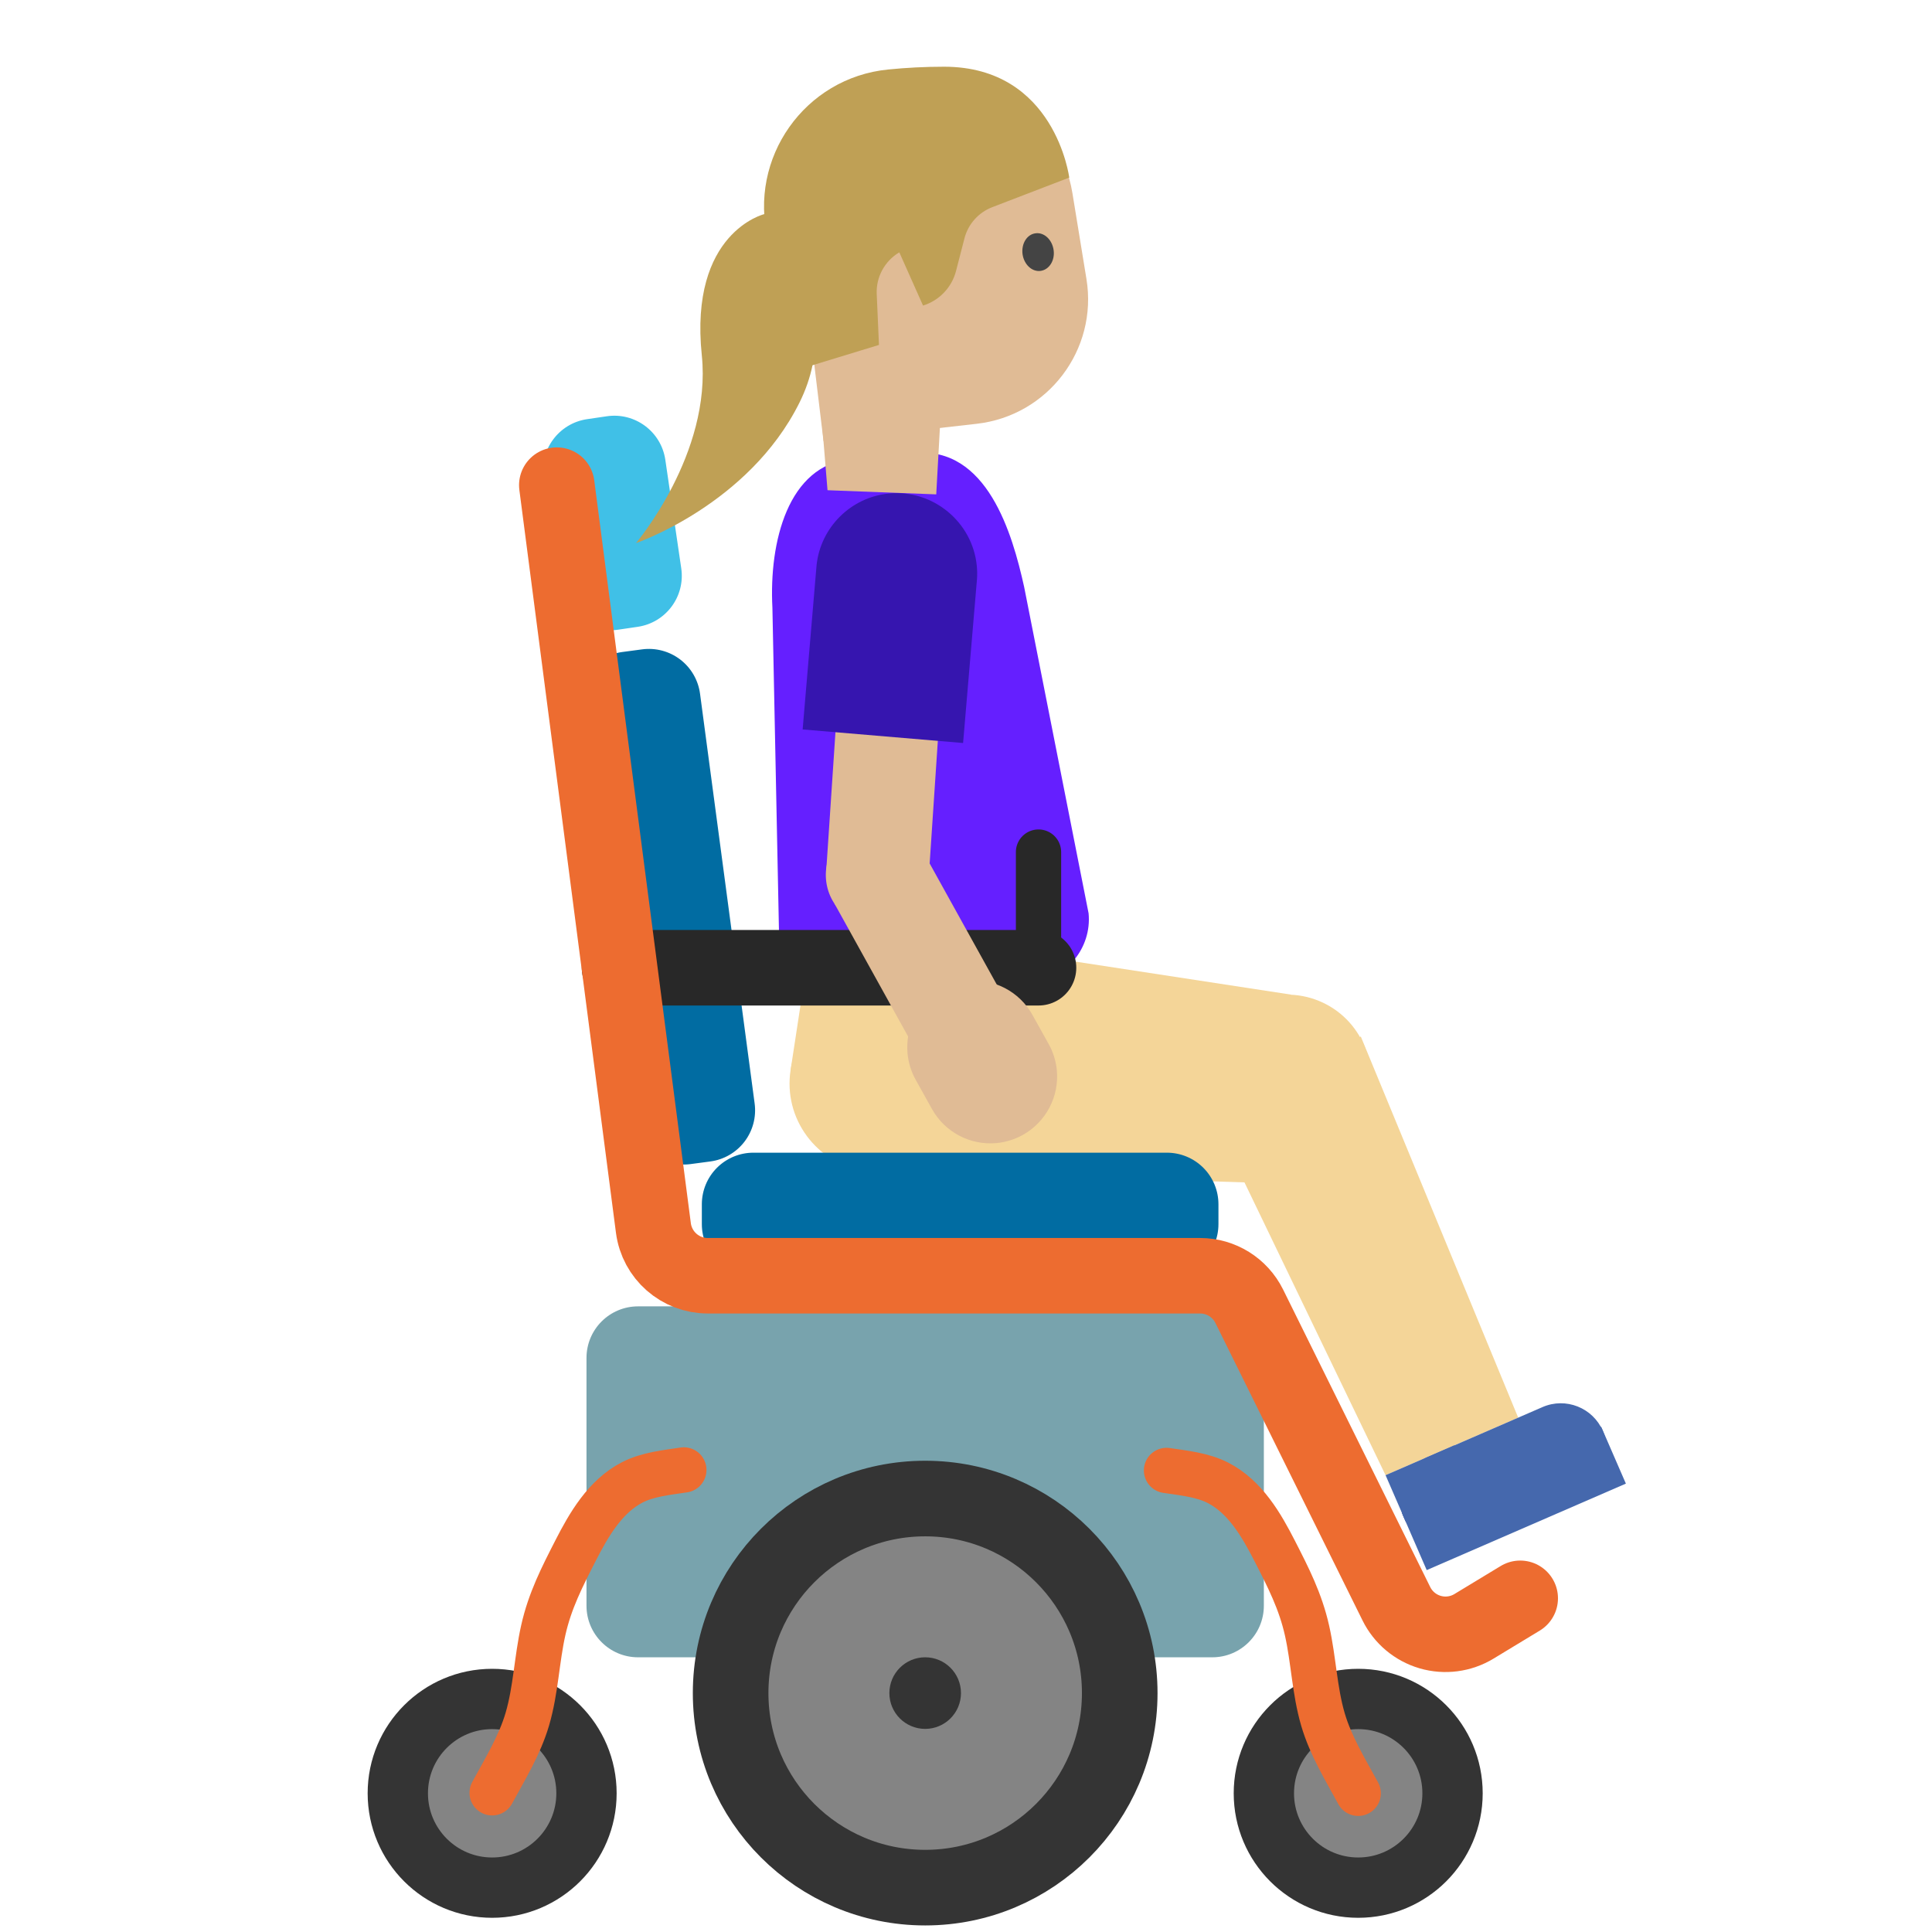 <?xml version='1.0' encoding='UTF-8'?>
<svg xmlns="http://www.w3.org/2000/svg" viewBox="0 0 128 128" version="1.1" xml:space="preserve" style="fill-rule:evenodd;clip-rule:evenodd;stroke-linecap:round;stroke-linejoin:round;stroke-miterlimit:1.5;">
  <g transform="scale(0.24)">
    <g>
      <g>
        <path d="M354.292,326.734l2.104,-52.168l-108.428,-16.601l-9.299,65.164l115.623,3.605Z" style="fill:#f4d598;fill-rule:nonzero;"/>
      </g>
      <g>
        <path d="M218.238,295.433c-2.034,13.291 7.105,25.733 20.396,27.767c13.291,2.035 25.733,-7.105 27.767,-20.396c2.034,-13.29 -7.105,-25.733 -20.396,-27.767c-13.291,-2.034 -25.733,7.105 -27.767,20.396Z" style="fill:#f4d598;"/>
      </g>
      <g>
        <path d="M218.238,295.433l6.284,-41.055l48.167,7.372l-6.284,41.055l-48.167,-7.372Z" style="fill:#f4d598;"/>
      </g>
    </g>
    <g>
      <path d="M234.21,276.081l50.476,-4.8c9.592,-0.912 16.735,-9.556 15.823,-19.148l-17.797,-90.139c-3.234,-14.607 -10.191,-38.854 -30.343,-36.937l-17.447,1.659c-17.371,1.651 -22.657,22.873 -21.698,41.04l1.88,92.537c0.875,9.603 9.43,16.708 19.106,15.788Z" style="fill:#651fff;fill-rule:nonzero;"/>
    </g>
    <g>
      <g>
        <g>
          <path d="M333.96,288.924c-4.832,11.798 0.824,25.3 12.622,30.131c11.798,4.832 25.299,-0.824 30.131,-12.622c4.831,-11.798 -0.824,-25.299 -12.622,-30.131c-11.799,-4.832 -25.3,0.824 -30.131,12.622Z" style="fill:#f4d598;"/>
        </g>
        <g>
          <path d="M382.487,407.227l36.613,-15.883l-43.445,-105.202l-41.179,21.451l48.011,99.634Z" style="fill:#f4d598;fill-rule:nonzero;"/>
        </g>
      </g>
      <g>
        <path d="M404.181,425.459l31.712,-13.773c5.702,-2.468 8.792,-8.787 7.232,-14.801c-0.166,-0.639 -0.383,-1.265 -0.646,-1.869c-2.798,-6.426 -10.243,-9.384 -16.669,-6.586l-31.712,13.774c-6.427,2.798 -9.385,10.243 -6.587,16.669c2.767,6.376 10.289,9.347 16.67,6.586Z" style="fill:#4568ad;fill-rule:nonzero;"/>
        <path d="M442.004,393.844l-54.982,23.875l6.824,15.712l54.982,-23.875l-6.824,-15.712Z" style="fill:#4568ad;fill-rule:nonzero;"/>
        <path d="M401.472,398.981l-18.985,8.245l5.544,12.764l18.985,-8.246l-5.544,-12.763Z" style="fill:#4568ad;fill-rule:nonzero;"/>
      </g>
    </g>
    <g>
      <g>
        <path d="M161.903,374.858c-0,-7.861 6.374,-14.235 14.235,-14.235l158.517,-0c7.861,-0 14.235,6.374 14.235,14.235l0,68.403c0,7.862 -6.374,14.24 -14.235,14.24l-158.517,0c-7.861,0 -14.235,-6.378 -14.235,-14.24l-0,-68.403Z" style="fill:#78a3ad;"/>
      </g>
      <g>
        <circle cx="374.935" cy="495.046" r="26.042" style="fill:#848484;stroke:#343434;stroke-width:16.65;"/>
      </g>
      <g>
        <circle cx="255.398" cy="467.381" r="53.706" style="fill:#848484;stroke:#343434;stroke-width:20.87;"/>
      </g>
      <g>
        <circle cx="255.396" cy="467.382" r="9.882" style="fill:#343434;"/>
      </g>
      <g>
        <circle cx="135.858" cy="495.046" r="26.042" style="fill:#848484;stroke:#343434;stroke-width:16.65;"/>
      </g>
      <g>
        <path d="M193.745,332.442c0,-3.777 1.5,-7.399 4.171,-10.069c2.666,-2.671 6.292,-4.17 10.067,-4.17l114.136,0c3.775,0 7.397,1.499 10.067,4.17c2.671,2.67 4.171,6.292 4.171,10.069l0,5.492c0,3.777 -1.5,7.396 -4.171,10.069c-2.67,2.67 -6.292,4.169 -10.067,4.169l-114.136,0c-3.775,0 -7.401,-1.499 -10.067,-4.169c-2.671,-2.673 -4.171,-6.292 -4.171,-10.069l0,-5.492Z" style="fill:#016ca2;"/>
      </g>
      <g>
        <path d="M177.25,179.26c3.744,-0.499 7.533,0.509 10.532,2.804c2.999,2.29 4.964,5.686 5.463,9.428c3.609,27.081 11.467,86.055 15.076,113.136c0.499,3.742 -0.509,7.53 -2.803,10.53c-2.293,3 -5.686,4.965 -9.429,5.464c-1.8,0.24 -3.642,0.486 -5.445,0.726c-3.743,0.499 -7.529,-0.51 -10.531,-2.804c-3,-2.295 -4.964,-5.687 -5.463,-9.429c-3.609,-27.081 -11.468,-86.055 -15.076,-113.136c-0.499,-3.742 0.508,-7.534 2.802,-10.53c2.297,-3 5.686,-4.965 9.43,-5.464c1.803,-0.24 3.645,-0.485 5.444,-0.725Z" style="fill:#016ca2;"/>
      </g>
      <g>
        <path d="M167.508,114.912c7.781,-1.143 15.013,4.239 16.155,12.018c1.334,9.087 3.063,20.862 4.397,29.948c1.142,7.781 -4.238,15.014 -12.019,16.156c-1.797,0.264 -3.635,0.534 -5.434,0.798c-7.781,1.142 -15.013,-4.239 -16.156,-12.02c-1.334,-9.086 -3.062,-20.861 -4.396,-29.948c-1.142,-7.779 4.238,-15.012 12.019,-16.154c1.799,-0.265 3.638,-0.535 5.434,-0.798Z" style="fill:#40c0e7;"/>
      </g>
      <g>
        <path d="M171.026,267.148l115.658,0" style="fill:none;stroke:#282828;stroke-width:20.85;"/>
      </g>
      <g>
        <path d="M419.662,441.216c0,0 -6.285,3.81 -12.781,7.745c-3.627,2.196 -8.006,2.77 -12.076,1.586c-4.066,-1.189 -7.451,-4.024 -9.33,-7.825c-11.084,-22.409 -31.782,-64.262 -40.613,-82.125c-2.551,-5.157 -7.81,-8.426 -13.564,-8.426l-135.921,0c-7.6,0 -14.025,-5.642 -15.005,-13.182c-6.141,-47.215 -26.666,-205.065 -26.666,-205.065" style="fill:none;stroke:#ed6c30;stroke-width:20.84;"/>
      </g>
      <path d="M286.684,267.148l-0,-31.93" style="fill:none;stroke:#282828;stroke-width:12.5;"/>
      <g>
        <path d="M374.937,495.045c-3.581,-6.593 -7.591,-13.098 -9.722,-20.348c-2.35,-8.011 -2.574,-16.423 -4.397,-24.545c-1.823,-8.137 -5.167,-14.646 -8.92,-21.985c-3.665,-7.167 -8.169,-14.958 -15.634,-18.81c-4.286,-2.215 -9.559,-2.732 -14.245,-3.436" style="fill:none;stroke:#ed6c30;stroke-width:12.5;"/>
      </g>
      <g>
        <path d="M135.856,494.907c3.581,-6.593 7.591,-13.098 9.722,-20.348c2.35,-8.011 2.574,-16.423 4.397,-24.545c1.824,-8.137 5.167,-14.646 8.92,-21.985c3.665,-7.167 8.169,-14.958 15.635,-18.81c4.285,-2.215 9.558,-2.732 14.244,-3.436" style="fill:none;stroke:#ed6c30;stroke-width:12.5;"/>
      </g>
    </g>
    <g>
      <g>
        <path d="M225.231,96.347l3.207,38.98l30.014,1.144l4.269,-77.592l-37.49,37.468Z" style="fill:#e0bb95;fill-rule:nonzero;"/>
      </g>
      <g>
        <g>
          <path d="M219.518,56.998l7.821,64.783l42.284,-4.793c19.668,-2.224 33.478,-20.442 30.297,-39.957l-3.87,-23.686c-3.564,-21.888 -25.226,-35.926 -46.654,-30.22l-8.494,2.26c-13.967,3.753 -23.109,17.225 -21.384,31.613Z" style="fill:#e0bb95;fill-rule:nonzero;"/>
          <path d="M223.316,101.118l19.324,-5.897l-0.616,-14.006c-0.231,-4.706 2.179,-9.146 6.235,-11.557l6.547,14.692c4.477,-1.378 7.931,-4.995 9.105,-9.53l2.332,-9.031c1.01,-3.912 3.848,-7.107 7.613,-8.574l21.313,-8.194c-0,0 -3.872,-30.574 -34.523,-30.605c-5.281,0.001 -10.485,0.27 -15.46,0.769c-23.036,2.263 -38.682,24.461 -33.166,46.922c2.873,11.977 6.664,23.647 11.296,35.011Z" style="fill:#bfa055;fill-rule:nonzero;"/>
          <path d="M210.985,59.105c-0,-0 -20.778,5.017 -17.249,38.997c2.799,27.092 -18.165,51.817 -18.165,51.817c0,0 31.07,-10.569 45.107,-38.736c14.038,-28.167 -9.693,-52.078 -9.693,-52.078Z" style="fill:#bfa055;fill-rule:nonzero;"/>
        </g>
        <path d="M282.278,70.185c0.422,2.87 2.642,4.936 5.014,4.591c2.372,-0.345 3.979,-2.909 3.557,-5.779c-0.421,-2.87 -2.641,-4.936 -5.014,-4.591c-2.372,0.307 -3.94,2.91 -3.557,5.779" style="fill:#444;fill-rule:nonzero;"/>
      </g>
    </g>
    <g>
      <g>
        <path d="M228.064,240.621l28.294,1.887l3.814,-57.229l-28.294,-1.884l-3.814,57.226Z" style="fill:#e0bb95;fill-rule:nonzero;"/>
      </g>
      <g>
        <path d="M253.569,232.628c-4.916,-6.21 -13.949,-7.26 -20.158,-2.344c-6.21,4.916 -7.26,13.948 -2.344,20.158c4.916,6.209 13.948,7.26 20.158,2.344c6.209,-4.916 7.26,-13.949 2.344,-20.158Z" style="fill:#e0bb95;"/>
      </g>
      <g>
        <path d="M265.863,205.111l-44.292,-3.746l3.842,-45.3c1.085,-10.494 9.502,-18.84 20.004,-19.838c12.141,-1.155 23.079,7.884 24.234,20.025c0.112,1.181 0.133,2.37 0.054,3.558l-3.842,45.301Z" style="fill:#3615af;fill-rule:nonzero;"/>
      </g>
      <g>
        <path d="M253.88,291.888l24.801,-13.747l-23.539,-42.474l-24.801,13.747l23.539,42.474Z" style="fill:#e0bb95;fill-rule:nonzero;"/>
      </g>
      <g>
        <path d="M282.376,313.284c-2.234,1.25 -4.705,2.02 -7.25,2.262c-7.264,0.69 -14.284,-2.997 -17.835,-9.371l-4.495,-8.068c-1.251,-2.233 -2.02,-4.705 -2.262,-7.25c-0.691,-7.264 2.997,-14.284 9.371,-17.835c2.233,-1.25 4.705,-2.019 7.25,-2.261c7.264,-0.691 14.284,2.997 17.835,9.371l4.495,8.067c1.246,2.23 2.015,4.698 2.257,7.243c0.691,7.264 -2.993,14.284 -9.366,17.842Z" style="fill:#e0bb95;fill-rule:nonzero;"/>
      </g>
    </g>
  </g>
</svg>
